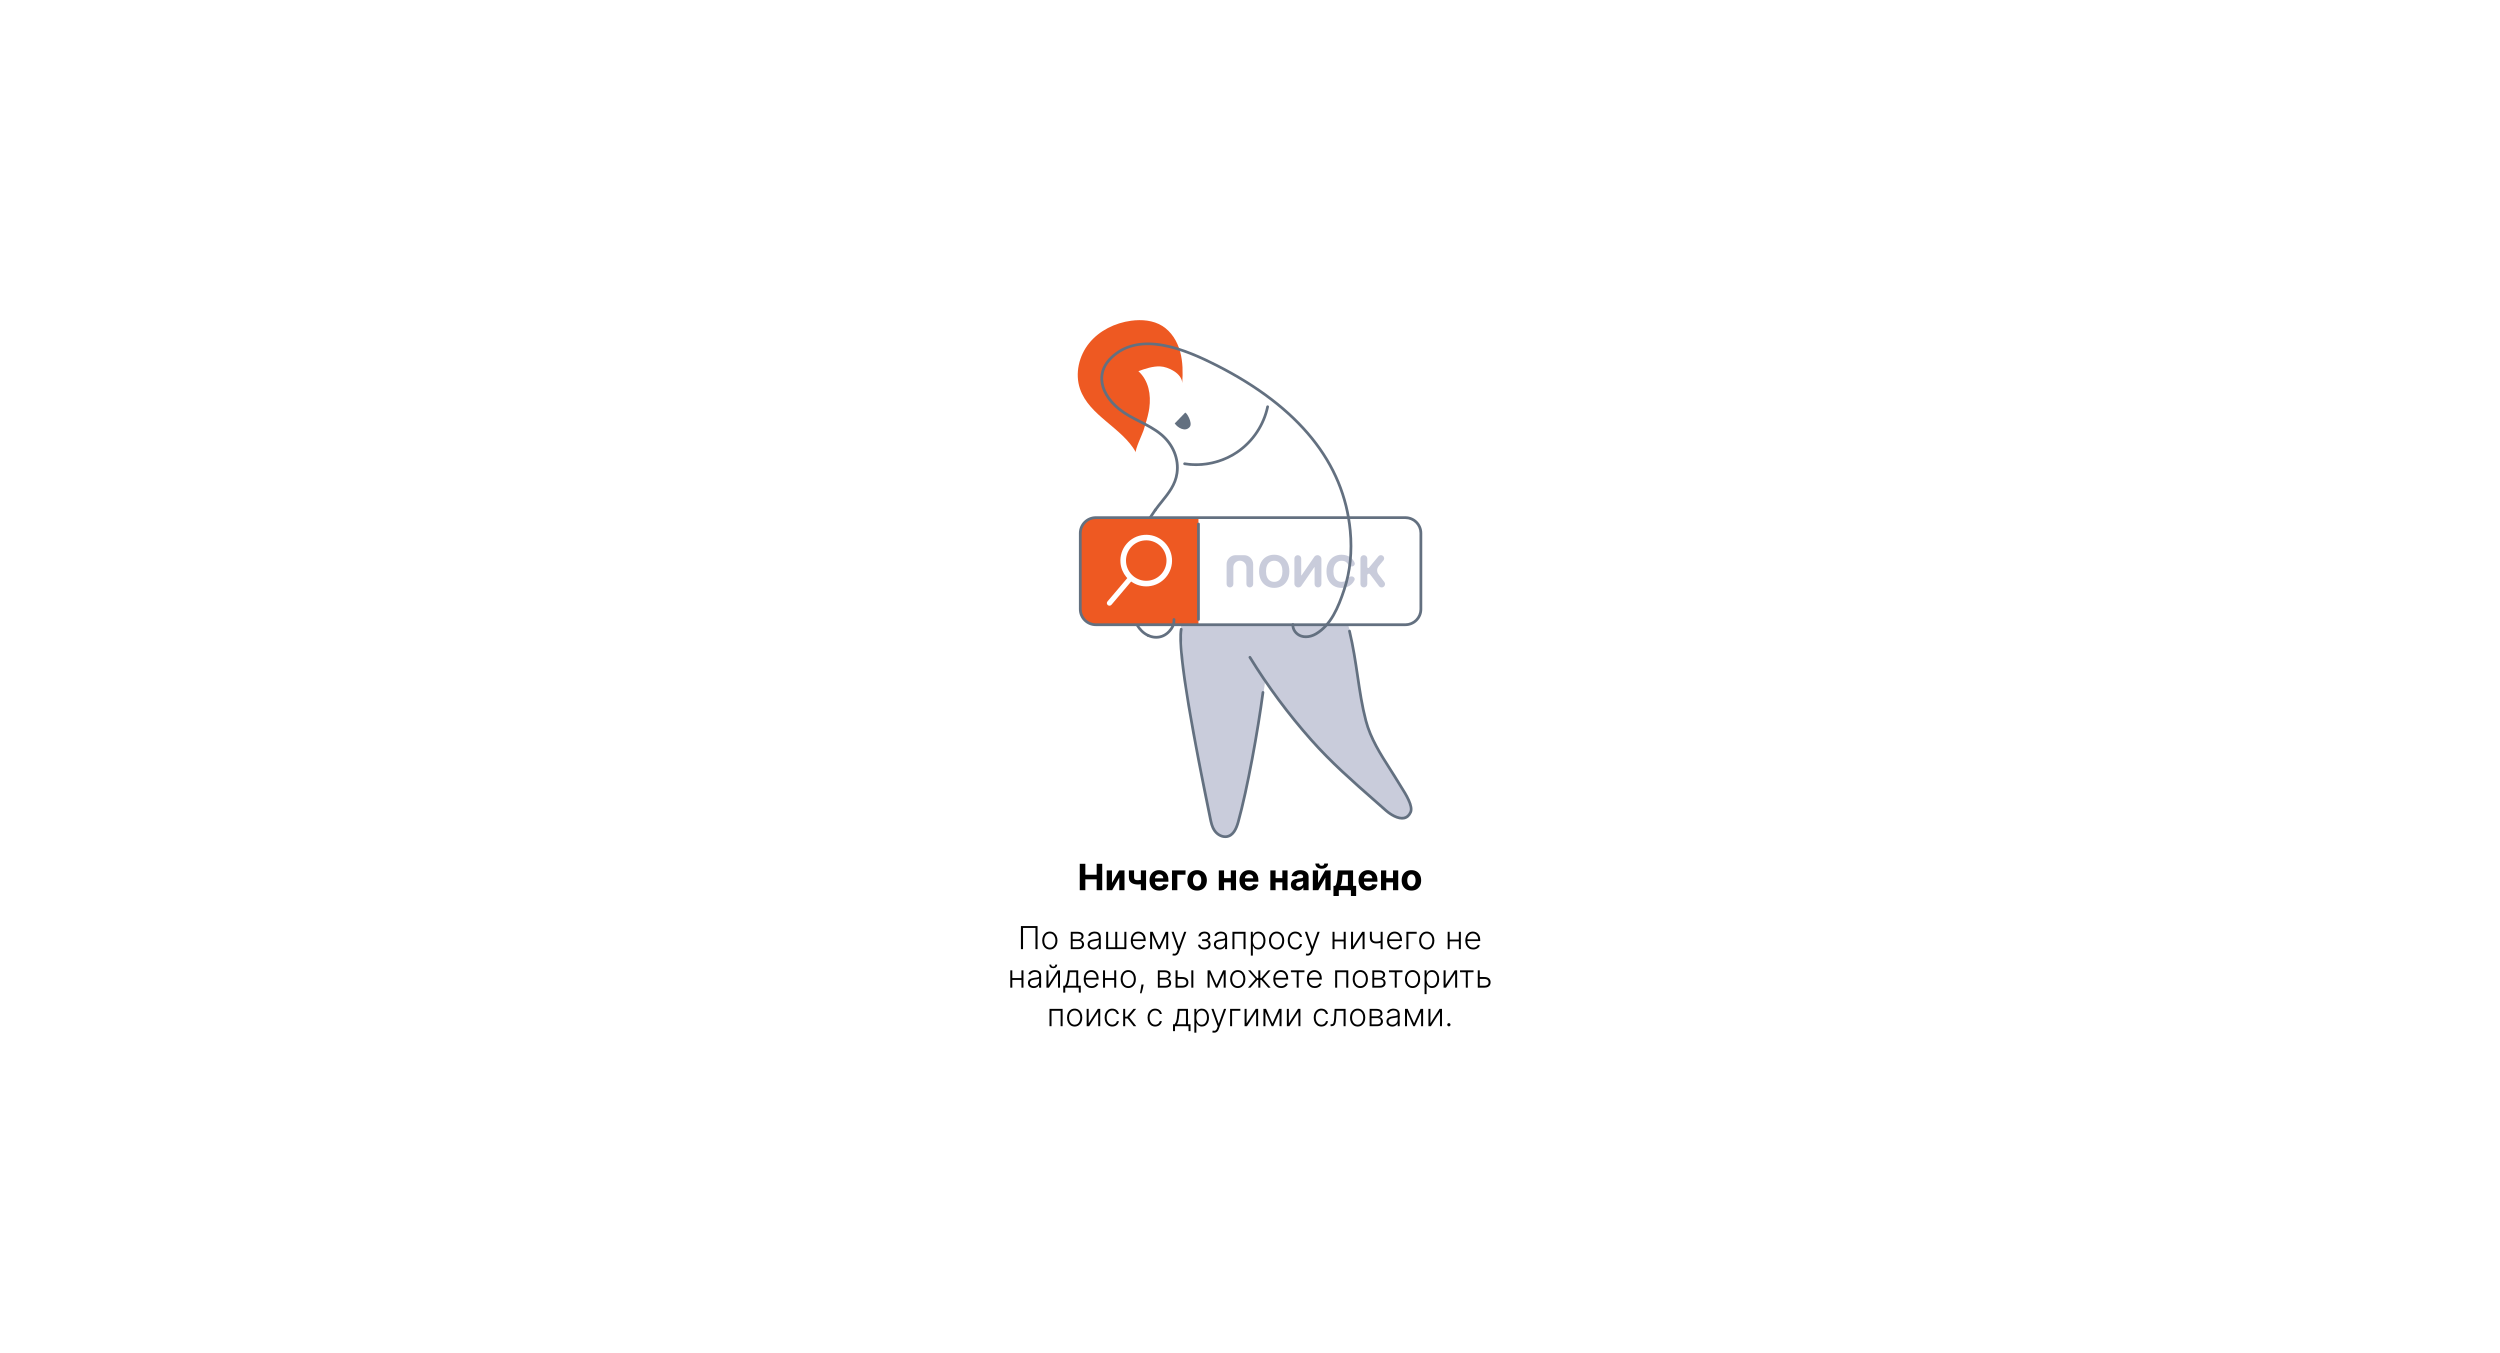 <svg width="1103" height="597" viewBox="0 0 1103 597" fill="none" xmlns="http://www.w3.org/2000/svg">
<rect width="1103" height="597" fill="white"/>
<path d="M521.829 287.454C522.027 295.536 523.092 303.634 524.324 311.641C526.864 328.064 530.53 344.321 533.876 360.623C534.287 362.598 534.637 364.649 535.793 366.366C536.949 368.083 539.048 369.405 541.147 369.101C544.159 368.66 545.513 365.409 546.289 362.644C550.183 348.605 552.753 334.172 555.081 319.799C557.636 304.029 561.56 288.669 556.206 272.792C553.955 266.123 550.137 259.453 543.703 255.898C537.527 252.48 527.123 252.95 523.366 259.347C519.076 266.67 521.632 279.386 521.829 287.454Z" fill="#C9CCDB"/>
<path d="M540.523 369.754C538.318 369.754 536.356 368.296 535.291 366.701C534.15 364.999 533.754 363.039 533.359 361.14L533.283 360.745C526.94 329.827 518.711 287.561 520.551 277.518C520.612 277.184 520.932 276.971 521.266 277.032C521.601 277.093 521.814 277.412 521.753 277.746C519.745 288.715 530.454 340.873 534.485 360.517L534.561 360.912C534.926 362.69 535.291 364.543 536.31 366.047C537.648 368.038 539.672 368.721 541.071 368.524C543.185 368.22 544.661 366.306 545.71 362.507C549.756 347.922 554.426 322.033 556.617 305.427C556.662 305.093 556.966 304.865 557.301 304.896C557.636 304.941 557.864 305.245 557.818 305.579C555.628 322.231 550.943 348.196 546.882 362.826C546.121 365.546 544.722 369.223 541.254 369.724C540.995 369.739 540.752 369.754 540.523 369.754Z" fill="#637080"/>
<path d="M578.566 326.516C588.681 337.926 600.059 347.512 611.452 357.57C614.205 360.001 620.046 363.48 622.343 358.36C623.757 355.215 618.966 348.53 617.08 345.4C611.756 336.528 605.291 328.172 602.614 317.992C599.755 307.114 598.887 295.856 596.758 284.841C595.83 280.01 595.45 275.239 592.438 271.152C589.715 267.445 585.684 264.695 581.228 263.51C573.987 261.566 566.001 263.526 559.871 267.825C556.236 270.378 553.118 273.796 551.475 277.929C547.687 287.53 554.73 295.537 559.932 302.967C565.697 311.14 571.918 319.025 578.566 326.516Z" fill="#C9CCDB"/>
<path d="M618.572 361.611C615.286 361.611 611.773 358.663 611.043 358.025C609.461 356.628 607.848 355.215 606.297 353.847C596.288 345.066 586.842 336.77 578.111 326.91C568.011 315.531 558.869 303.209 550.944 290.326C550.761 290.037 550.853 289.672 551.142 289.49C551.431 289.308 551.796 289.399 551.978 289.687C559.873 302.526 568.969 314.771 579.023 326.105C587.709 335.889 597.125 344.169 607.103 352.936C608.654 354.303 610.267 355.716 611.849 357.114C613.872 358.907 617.051 360.806 619.363 360.32C620.428 360.092 621.234 359.362 621.797 358.117C622.877 355.716 619.546 350.444 617.553 347.299C617.188 346.722 616.853 346.19 616.579 345.719C615.363 343.698 614.07 341.647 612.807 339.687C608.548 333.003 604.137 326.09 602.053 318.159C600.334 311.596 599.376 305.184 598.372 298.378C597.429 292.058 596.47 285.509 594.812 278.581C594.736 278.247 594.934 277.928 595.254 277.852C595.588 277.776 595.908 277.974 595.984 278.308C597.657 285.282 598.63 291.86 599.573 298.211C600.577 304.972 601.52 311.353 603.224 317.855C605.262 325.604 609.613 332.44 613.826 339.034C615.089 341.009 616.397 343.06 617.614 345.096C617.888 345.537 618.222 346.084 618.572 346.646C620.823 350.216 624.246 355.625 622.892 358.618C622.162 360.228 621.067 361.201 619.606 361.52C619.272 361.581 618.922 361.611 618.572 361.611Z" fill="#637080"/>
<path d="M536.858 161.246C538.714 162.188 540.539 163.16 542.364 164.163C558.412 173.021 573.562 184.598 583.723 200.079C588.773 207.782 592.454 216.366 594.386 225.376C595.648 231.255 594.416 233.701 591.42 238.913C588.697 243.622 585.609 248.18 581.639 251.933C575.631 257.6 567.858 261.17 559.811 262.993C551.749 264.817 543.399 264.938 535.169 264.33C529.161 263.89 523.107 263.024 517.555 260.699C512.003 258.375 506.953 254.425 504.276 249.031C499.819 240.052 504.489 232.319 509.706 225.026C513.479 219.769 518.346 215.485 519.304 208.785C520.232 202.191 517.373 195.901 512.322 191.678C506.679 186.968 499.515 185.099 493.765 180.465C486.251 174.403 482.661 165.075 490.464 157.676C503.242 145.552 523.716 154.546 536.858 161.246Z" fill="white"/>
<path d="M527.685 205.625C525.966 205.625 524.262 205.488 522.559 205.214C522.224 205.154 521.996 204.85 522.057 204.516C522.118 204.181 522.422 203.953 522.756 204.014C530.697 205.29 539.047 203.422 545.679 198.864C552.311 194.306 557.042 187.196 558.685 179.326C558.761 178.991 559.08 178.794 559.4 178.855C559.734 178.931 559.947 179.25 559.871 179.569C558.168 187.727 553.239 195.126 546.364 199.851C540.903 203.619 534.302 205.625 527.685 205.625Z" fill="#637080"/>
<path d="M518.285 186.816C519.806 185.251 521.327 183.671 522.848 182.106C523.35 181.59 526.377 186.604 524.917 188.366C522.955 190.751 519.609 188.761 518.285 186.816Z" fill="#637080"/>
<path d="M506.846 181.423C506.314 184.309 505.34 187.181 504.504 189.961C504.078 191.359 500.61 198.575 501.173 199.578C495.043 188.609 480.562 183.474 476.5 171.578C474.188 164.801 476.029 156.962 480.531 151.401C485.034 145.841 491.939 142.468 499.043 141.511C503.743 140.873 508.763 141.298 512.779 143.79C516.794 146.281 519.426 150.596 520.673 155.154C521.905 159.651 521.92 164.406 521.601 169.025C521.525 164.801 515.44 161.778 511.82 161.657C508.535 161.55 505.34 162.659 502.253 163.753C506.831 167.946 507.881 174.16 507.074 180.07C506.998 180.526 506.938 180.982 506.846 181.423Z" fill="#EE5922"/>
<path d="M506.526 280.952C506.435 280.952 506.344 280.937 506.268 280.891C497.536 276.759 497.278 262.28 497.886 254.015C498.616 244.124 502.541 233.96 509.203 224.662C509.401 224.388 509.781 224.328 510.055 224.525C510.329 224.723 510.39 225.102 510.192 225.376C503.651 234.507 499.818 244.443 499.103 254.121C498.51 262.067 498.723 275.984 506.785 279.797C507.089 279.934 507.211 280.298 507.074 280.602C506.967 280.815 506.754 280.952 506.526 280.952Z" fill="#637080"/>
<path d="M483.468 275.649H620.048C623.835 275.649 626.893 272.58 626.893 268.812V235.235C626.893 231.452 623.835 228.398 620.048 228.398H483.468C479.68 228.398 476.623 231.452 476.623 235.235V268.812C476.623 272.595 479.68 275.649 483.468 275.649Z" fill="white"/>
<path d="M548.893 244.94C551.102 244.94 552.893 246.731 552.893 248.94V257.688C552.893 258.51 552.226 259.177 551.404 259.177C550.582 259.177 549.915 258.51 549.915 257.688V250.267C549.915 248.676 548.625 247.387 547.034 247.387C545.443 247.387 544.154 248.676 544.154 250.267V257.688C544.154 258.51 543.487 259.177 542.665 259.177C541.842 259.177 541.176 258.51 541.176 257.688V248.94C541.176 246.731 542.967 244.94 545.176 244.94H548.893Z" fill="#C9CCDB"/>
<path d="M568.856 252.058C568.856 253.611 568.562 254.932 567.973 256.021C567.388 257.11 566.59 257.942 565.579 258.517C564.573 259.087 563.441 259.372 562.184 259.372C560.917 259.372 559.781 259.084 558.774 258.51C557.768 257.935 556.972 257.103 556.388 256.014C555.803 254.925 555.511 253.606 555.511 252.058C555.511 250.506 555.803 249.185 556.388 248.096C556.972 247.007 557.768 246.177 558.774 245.607C559.781 245.032 560.917 244.745 562.184 244.745C563.441 244.745 564.573 245.032 565.579 245.607C566.59 246.177 567.388 247.007 567.973 248.096C568.562 249.185 568.856 250.506 568.856 252.058ZM565.802 252.058C565.802 251.053 565.651 250.205 565.35 249.514C565.053 248.823 564.633 248.3 564.09 247.943C563.547 247.586 562.912 247.408 562.184 247.408C561.455 247.408 560.82 247.586 560.277 247.943C559.734 248.3 559.312 248.823 559.011 249.514C558.714 250.205 558.566 251.053 558.566 252.058C558.566 253.064 558.714 253.912 559.011 254.603C559.312 255.293 559.734 255.817 560.277 256.174C560.82 256.531 561.455 256.709 562.184 256.709C562.912 256.709 563.547 256.531 564.09 256.174C564.633 255.817 565.053 255.293 565.35 254.603C565.651 253.912 565.802 253.064 565.802 252.058Z" fill="#C9CCDB"/>
<path d="M571.088 246.443C571.088 245.613 571.761 244.94 572.591 244.94C573.421 244.94 574.094 245.613 574.094 246.443V253.816C574.094 253.859 574.129 253.894 574.172 253.894C574.197 253.894 574.221 253.881 574.235 253.86L579.855 245.689C580.178 245.22 580.71 244.94 581.279 244.94C582.233 244.94 583.007 245.713 583.007 246.668V257.671C583.007 258.502 582.333 259.177 581.501 259.177C580.669 259.177 579.994 258.502 579.994 257.671V250.285C579.994 250.247 579.964 250.216 579.926 250.216C579.903 250.216 579.882 250.227 579.87 250.246L574.208 258.438C573.888 258.901 573.362 259.177 572.8 259.177C571.854 259.177 571.088 258.411 571.088 257.465V246.443Z" fill="#C9CCDB"/>
<path d="M597.654 248.261C597.999 249.108 597.265 249.924 596.35 249.924H596.132C595.495 249.924 594.993 249.43 594.681 248.874C594.509 248.564 594.289 248.3 594.02 248.082C593.751 247.864 593.44 247.697 593.088 247.581C592.74 247.466 592.362 247.408 591.953 247.408C591.216 247.408 590.573 247.591 590.026 247.957C589.479 248.318 589.054 248.847 588.753 249.542C588.451 250.232 588.3 251.071 588.3 252.058C588.3 253.073 588.451 253.926 588.753 254.617C589.059 255.307 589.486 255.829 590.033 256.181C590.58 256.533 591.214 256.709 591.933 256.709C592.336 256.709 592.71 256.656 593.053 256.549C593.401 256.443 593.709 256.287 593.978 256.083C594.247 255.875 594.47 255.622 594.646 255.326C594.974 254.788 595.481 254.313 596.11 254.316L596.324 254.317C597.254 254.321 597.981 255.153 597.587 255.995C597.553 256.069 597.516 256.142 597.478 256.215C597.167 256.818 596.747 257.358 596.219 257.835C595.695 258.308 595.068 258.683 594.34 258.961C593.616 259.235 592.798 259.372 591.884 259.372C590.613 259.372 589.476 259.084 588.474 258.51C587.477 257.935 586.689 257.103 586.109 256.014C585.534 254.925 585.246 253.606 585.246 252.058C585.246 250.506 585.538 249.185 586.123 248.096C586.707 247.007 587.5 246.177 588.502 245.607C589.504 245.032 590.631 244.745 591.884 244.745C592.71 244.745 593.475 244.861 594.18 245.093C594.89 245.324 595.518 245.663 596.066 246.108C596.613 246.548 597.058 247.088 597.402 247.727C597.495 247.899 597.579 248.076 597.654 248.261Z" fill="#C9CCDB"/>
<path d="M609.59 259.177C609.125 259.177 608.686 258.958 608.406 258.587L604.479 253.381C604.349 253.209 604.146 253.108 603.93 253.108C603.55 253.108 603.243 253.416 603.243 253.795V257.671C603.243 258.502 602.568 259.177 601.736 259.177C600.904 259.177 600.23 258.502 600.23 257.671V246.446C600.23 245.614 600.904 244.94 601.736 244.94C602.568 244.94 603.243 245.614 603.243 246.446V250.214C603.243 250.442 603.427 250.626 603.655 250.626C603.777 250.626 603.893 250.572 603.972 250.478L608.15 245.456C608.422 245.129 608.826 244.94 609.251 244.94C610.469 244.94 611.132 246.363 610.347 247.295L608.28 249.75C607.398 250.799 607.361 252.319 608.191 253.409L610.771 256.793C611.515 257.77 610.819 259.177 609.59 259.177Z" fill="#C9CCDB"/>
<path d="M483.558 275.634H528.75V228.384H483.558C479.77 228.384 476.713 231.438 476.713 235.221V268.797C476.713 272.58 479.786 275.634 483.558 275.634Z" fill="#EE5922"/>
<path d="M528.765 273.917C528.43 273.917 528.156 273.644 528.156 273.31V231.195C528.156 230.86 528.43 230.587 528.765 230.587C529.099 230.587 529.373 230.86 529.373 231.195V273.31C529.373 273.644 529.099 273.917 528.765 273.917Z" fill="#637080"/>
<path d="M506.465 256.217C501.552 256.627 497.232 252.966 496.821 248.059C496.41 243.151 500.076 238.836 504.99 238.426C509.903 238.016 514.223 241.678 514.633 246.585C515.029 251.492 511.378 255.807 506.465 256.217ZM488.759 266.974C489.003 267.171 489.307 267.263 489.596 267.232C489.885 267.202 490.174 267.08 490.372 266.837L499.072 256.567C501.202 258.101 503.864 258.906 506.663 258.679C512.93 258.162 517.599 252.647 517.067 246.387C516.55 240.128 511.028 235.464 504.761 235.995C498.494 236.512 493.825 242.027 494.357 248.287C494.555 250.687 495.498 252.844 496.928 254.576L497.369 255.047L488.607 265.379C488.212 265.85 488.273 266.564 488.759 266.974Z" fill="white"/>
<path d="M483.467 228.992C480.029 228.992 477.231 231.787 477.231 235.221V268.797C477.231 272.231 480.029 275.026 483.467 275.026H620.047C623.484 275.026 626.283 272.231 626.283 268.797V235.221C626.283 231.787 623.484 228.992 620.047 228.992H483.467ZM620.047 276.242H483.467C479.36 276.242 476.014 272.899 476.014 268.797V235.221C476.014 231.119 479.36 227.776 483.467 227.776H620.047C624.154 227.776 627.5 231.119 627.5 235.221V268.797C627.5 272.915 624.154 276.242 620.047 276.242Z" fill="#637080"/>
<path d="M576.148 281.56C575.387 281.56 574.642 281.453 573.942 281.225C571.371 280.39 569.607 277.944 569.835 275.498C569.866 275.163 570.155 274.92 570.489 274.951C570.824 274.981 571.067 275.27 571.037 275.604C570.869 277.457 572.299 279.417 574.307 280.055C576.117 280.633 578.308 280.298 580.331 279.113C586.689 275.361 589.914 267.704 592.469 259.97C595.101 251.994 595.998 243.319 595.116 234.188C592.287 204.455 572.588 180.101 536.584 161.778C521.555 154.136 502.785 146.813 490.875 158.117C487.969 160.882 486.57 164.012 486.707 167.43C486.874 171.745 489.597 176.318 494.145 179.995C496.914 182.228 500.093 183.854 503.18 185.418C506.42 187.075 509.782 188.776 512.703 191.222C518.133 195.75 520.825 202.359 519.897 208.876C519.152 214.103 516.064 217.947 513.068 221.684C512.109 222.884 511.105 224.115 510.193 225.391C509.995 225.665 509.615 225.725 509.341 225.528C509.067 225.33 509.006 224.951 509.204 224.677C510.132 223.37 511.136 222.125 512.109 220.924C515.136 217.157 517.996 213.601 518.68 208.709C519.548 202.602 517.007 196.418 511.912 192.164C509.082 189.809 505.797 188.138 502.618 186.512C499.484 184.917 496.244 183.276 493.369 180.952C488.547 177.062 485.657 172.155 485.475 167.491C485.323 163.753 486.905 160.213 490.023 157.251C495.788 151.781 503.728 149.958 513.63 151.812C522.088 153.407 530.636 157.403 537.131 160.7C573.531 179.22 593.443 203.893 596.333 234.082C597.215 243.395 596.317 252.237 593.625 260.365C591.009 268.311 587.647 276.212 580.954 280.177C579.403 281.089 577.73 281.56 576.148 281.56Z" fill="#637080"/>
<path d="M510.117 281.787C508.839 281.787 507.531 281.498 506.269 280.891C505.964 280.754 505.843 280.389 505.98 280.085C506.117 279.782 506.482 279.66 506.786 279.797C509.828 281.24 513.129 280.632 515.365 278.202C516.84 276.606 517.464 275.072 517.342 273.355C517.312 273.021 517.57 272.732 517.905 272.702C518.24 272.671 518.529 272.93 518.559 273.264C518.711 275.345 517.981 277.168 516.262 279.022C514.574 280.845 512.399 281.787 510.117 281.787Z" fill="#637080"/>
<path d="M476.394 392.754V381.118H478.854V385.919H483.849V381.118H486.303V392.754H483.849V387.947H478.854V392.754H476.394ZM490.599 389.561L493.741 384.027H496.127V392.754H493.82V387.203L490.69 392.754H488.286V384.027H490.599V389.561ZM505.641 384.027V392.754H503.346V384.027H505.641ZM504.522 387.856V389.765C504.336 389.849 504.105 389.928 503.829 390.004C503.552 390.076 503.263 390.135 502.96 390.18C502.656 390.225 502.372 390.248 502.107 390.248C500.853 390.248 499.867 389.991 499.147 389.475C498.427 388.957 498.067 388.129 498.067 386.993V384.015H500.352V386.993C500.352 387.33 500.408 387.597 500.522 387.794C500.639 387.991 500.825 388.133 501.079 388.22C501.336 388.303 501.679 388.345 502.107 388.345C502.505 388.345 502.895 388.303 503.278 388.22C503.66 388.136 504.075 388.015 504.522 387.856ZM511.498 392.924C510.6 392.924 509.827 392.743 509.18 392.379C508.536 392.011 508.04 391.493 507.691 390.822C507.343 390.148 507.168 389.35 507.168 388.43C507.168 387.532 507.343 386.744 507.691 386.066C508.04 385.388 508.53 384.86 509.163 384.481C509.799 384.102 510.545 383.913 511.401 383.913C511.977 383.913 512.513 384.006 513.009 384.191C513.509 384.373 513.945 384.648 514.316 385.015C514.691 385.383 514.983 385.845 515.191 386.402C515.399 386.955 515.504 387.602 515.504 388.345V389.01H508.134V387.51H513.225C513.225 387.161 513.149 386.852 512.998 386.583C512.846 386.315 512.636 386.104 512.367 385.953C512.102 385.797 511.793 385.72 511.441 385.72C511.074 385.72 510.748 385.805 510.464 385.975C510.183 386.142 509.964 386.368 509.805 386.652C509.646 386.932 509.564 387.244 509.56 387.589V389.015C509.56 389.447 509.64 389.82 509.799 390.135C509.962 390.449 510.191 390.691 510.487 390.862C510.782 391.032 511.132 391.118 511.538 391.118C511.807 391.118 512.053 391.08 512.276 391.004C512.5 390.928 512.691 390.815 512.85 390.663C513.009 390.511 513.13 390.326 513.214 390.106L515.452 390.254C515.339 390.792 515.106 391.261 514.754 391.663C514.405 392.061 513.954 392.371 513.401 392.595C512.852 392.815 512.218 392.924 511.498 392.924ZM523.06 384.027V385.93H519.435V392.754H517.083V384.027H523.06ZM528.167 392.924C527.284 392.924 526.521 392.737 525.877 392.362C525.237 391.983 524.743 391.457 524.394 390.782C524.046 390.104 523.871 389.318 523.871 388.424C523.871 387.523 524.046 386.735 524.394 386.061C524.743 385.383 525.237 384.856 525.877 384.481C526.521 384.102 527.284 383.913 528.167 383.913C529.049 383.913 529.811 384.102 530.451 384.481C531.095 384.856 531.591 385.383 531.94 386.061C532.288 386.735 532.462 387.523 532.462 388.424C532.462 389.318 532.288 390.104 531.94 390.782C531.591 391.457 531.095 391.983 530.451 392.362C529.811 392.737 529.049 392.924 528.167 392.924ZM528.178 391.049C528.58 391.049 528.915 390.936 529.184 390.708C529.453 390.477 529.656 390.163 529.792 389.765C529.932 389.368 530.002 388.915 530.002 388.407C530.002 387.9 529.932 387.447 529.792 387.049C529.656 386.652 529.453 386.337 529.184 386.106C528.915 385.875 528.58 385.76 528.178 385.76C527.773 385.76 527.432 385.875 527.156 386.106C526.883 386.337 526.676 386.652 526.536 387.049C526.4 387.447 526.332 387.9 526.332 388.407C526.332 388.915 526.4 389.368 526.536 389.765C526.676 390.163 526.883 390.477 527.156 390.708C527.432 390.936 527.773 391.049 528.178 391.049ZM543.813 387.424V389.328H539.256V387.424H543.813ZM540.052 384.027V392.754H537.739V384.027H540.052ZM545.33 384.027V392.754H543.035V384.027H545.33ZM551.185 392.924C550.288 392.924 549.515 392.743 548.867 392.379C548.223 392.011 547.727 391.493 547.379 390.822C547.03 390.148 546.856 389.35 546.856 388.43C546.856 387.532 547.03 386.744 547.379 386.066C547.727 385.388 548.218 384.86 548.85 384.481C549.487 384.102 550.233 383.913 551.089 383.913C551.665 383.913 552.201 384.006 552.697 384.191C553.197 384.373 553.632 384.648 554.004 385.015C554.379 385.383 554.67 385.845 554.879 386.402C555.087 386.955 555.191 387.602 555.191 388.345V389.01H547.822V387.51H552.913C552.913 387.161 552.837 386.852 552.685 386.583C552.534 386.315 552.324 386.104 552.055 385.953C551.79 385.797 551.481 385.72 551.129 385.72C550.761 385.72 550.435 385.805 550.151 385.975C549.871 386.142 549.651 386.368 549.492 386.652C549.333 386.932 549.252 387.244 549.248 387.589V389.015C549.248 389.447 549.327 389.82 549.487 390.135C549.649 390.449 549.879 390.691 550.174 390.862C550.469 391.032 550.82 391.118 551.225 391.118C551.494 391.118 551.74 391.08 551.964 391.004C552.187 390.928 552.379 390.815 552.538 390.663C552.697 390.511 552.818 390.326 552.901 390.106L555.14 390.254C555.026 390.792 554.793 391.261 554.441 391.663C554.093 392.061 553.642 392.371 553.089 392.595C552.54 392.815 551.905 392.924 551.185 392.924ZM566.548 387.424V389.328H561.991V387.424H566.548ZM562.786 384.027V392.754H560.474V384.027H562.786ZM568.065 384.027V392.754H565.769V384.027H568.065ZM572.431 392.919C571.874 392.919 571.378 392.822 570.942 392.629C570.507 392.432 570.162 392.142 569.908 391.76C569.658 391.373 569.533 390.892 569.533 390.316C569.533 389.832 569.622 389.424 569.8 389.095C569.978 388.765 570.221 388.5 570.528 388.299C570.835 388.099 571.183 387.947 571.573 387.845C571.967 387.743 572.38 387.671 572.812 387.629C573.319 387.576 573.728 387.527 574.039 387.481C574.35 387.432 574.575 387.36 574.715 387.265C574.855 387.171 574.925 387.03 574.925 386.845V386.811C574.925 386.451 574.812 386.172 574.585 385.975C574.361 385.779 574.043 385.68 573.63 385.68C573.194 385.68 572.848 385.777 572.59 385.97C572.333 386.159 572.162 386.398 572.079 386.686L569.84 386.504C569.954 385.974 570.177 385.515 570.511 385.129C570.844 384.739 571.274 384.44 571.8 384.231C572.331 384.019 572.944 383.913 573.641 383.913C574.126 383.913 574.59 383.97 575.033 384.083C575.48 384.197 575.876 384.373 576.221 384.612C576.569 384.85 576.844 385.157 577.045 385.532C577.246 385.904 577.346 386.349 577.346 386.868V392.754H575.05V391.544H574.982C574.842 391.816 574.655 392.057 574.42 392.265C574.185 392.47 573.903 392.631 573.573 392.748C573.244 392.862 572.863 392.919 572.431 392.919ZM573.124 391.248C573.48 391.248 573.795 391.178 574.067 391.038C574.34 390.894 574.554 390.701 574.71 390.458C574.865 390.216 574.942 389.941 574.942 389.635V388.708C574.867 388.758 574.763 388.803 574.63 388.845C574.501 388.883 574.355 388.919 574.192 388.953C574.03 388.983 573.867 389.011 573.704 389.038C573.541 389.061 573.393 389.082 573.261 389.1C572.977 389.142 572.728 389.208 572.516 389.299C572.304 389.39 572.139 389.513 572.022 389.669C571.905 389.82 571.846 390.01 571.846 390.237C571.846 390.566 571.965 390.818 572.204 390.993C572.446 391.163 572.753 391.248 573.124 391.248ZM581.536 389.561L584.678 384.027H587.065V392.754H584.758V387.203L581.627 392.754H579.224V384.027H581.536V389.561ZM584.263 380.981H585.951C585.947 381.671 585.692 382.225 585.184 382.646C584.68 383.066 583.998 383.277 583.138 383.277C582.275 383.277 581.591 383.066 581.087 382.646C580.584 382.225 580.332 381.671 580.332 380.981H582.008C582.004 381.243 582.087 381.477 582.258 381.686C582.432 381.894 582.726 381.998 583.138 381.998C583.54 381.998 583.828 381.896 584.002 381.691C584.176 381.487 584.263 381.25 584.263 380.981ZM588.323 395.311V390.833H588.994C589.187 390.712 589.342 390.519 589.46 390.254C589.581 389.989 589.679 389.676 589.755 389.316C589.835 388.957 589.895 388.568 589.937 388.152C589.982 387.731 590.022 387.307 590.056 386.879L590.283 384.027H596.977V390.833H598.329V395.311H596.022V392.754H590.687V395.311H588.323ZM591.403 390.833H594.692V385.89H592.34L592.249 386.879C592.185 387.811 592.092 388.602 591.971 389.254C591.85 389.902 591.66 390.428 591.403 390.833ZM603.717 392.924C602.819 392.924 602.046 392.743 601.398 392.379C600.754 392.011 600.258 391.493 599.91 390.822C599.561 390.148 599.387 389.35 599.387 388.43C599.387 387.532 599.561 386.744 599.91 386.066C600.258 385.388 600.749 384.86 601.381 384.481C602.018 384.102 602.764 383.913 603.62 383.913C604.196 383.913 604.732 384.006 605.228 384.191C605.728 384.373 606.164 384.648 606.535 385.015C606.91 385.383 607.201 385.845 607.41 386.402C607.618 386.955 607.722 387.602 607.722 388.345V389.01H600.353V387.51H605.444C605.444 387.161 605.368 386.852 605.217 386.583C605.065 386.315 604.855 386.104 604.586 385.953C604.321 385.797 604.012 385.72 603.66 385.72C603.292 385.72 602.967 385.805 602.683 385.975C602.402 386.142 602.183 386.368 602.023 386.652C601.864 386.932 601.783 387.244 601.779 387.589V389.015C601.779 389.447 601.859 389.82 602.018 390.135C602.181 390.449 602.41 390.691 602.705 390.862C603.001 391.032 603.351 391.118 603.756 391.118C604.025 391.118 604.272 391.08 604.495 391.004C604.719 390.928 604.91 390.815 605.069 390.663C605.228 390.511 605.349 390.326 605.433 390.106L607.671 390.254C607.558 390.792 607.325 391.261 606.972 391.663C606.624 392.061 606.173 392.371 605.62 392.595C605.071 392.815 604.436 392.924 603.717 392.924ZM615.376 387.424V389.328H610.819V387.424H615.376ZM611.614 384.027V392.754H609.302V384.027H611.614ZM616.893 384.027V392.754H614.597V384.027H616.893ZM622.714 392.924C621.831 392.924 621.068 392.737 620.424 392.362C619.784 391.983 619.29 391.457 618.941 390.782C618.593 390.104 618.418 389.318 618.418 388.424C618.418 387.523 618.593 386.735 618.941 386.061C619.29 385.383 619.784 384.856 620.424 384.481C621.068 384.102 621.831 383.913 622.714 383.913C623.596 383.913 624.358 384.102 624.998 384.481C625.642 384.856 626.138 385.383 626.487 386.061C626.835 386.735 627.009 387.523 627.009 388.424C627.009 389.318 626.835 390.104 626.487 390.782C626.138 391.457 625.642 391.983 624.998 392.362C624.358 392.737 623.596 392.924 622.714 392.924ZM622.725 391.049C623.127 391.049 623.462 390.936 623.731 390.708C624 390.477 624.202 390.163 624.339 389.765C624.479 389.368 624.549 388.915 624.549 388.407C624.549 387.9 624.479 387.447 624.339 387.049C624.202 386.652 624 386.337 623.731 386.106C623.462 385.875 623.127 385.76 622.725 385.76C622.32 385.76 621.979 385.875 621.702 386.106C621.43 386.337 621.223 386.652 621.083 387.049C620.947 387.447 620.879 387.9 620.879 388.407C620.879 388.915 620.947 389.368 621.083 389.765C621.223 390.163 621.43 390.477 621.702 390.708C621.979 390.936 622.32 391.049 622.725 391.049Z" fill="black"/>
<path d="M457.768 408.572V418.754H456.843V409.407H451.36V418.754H450.43V408.572H457.768ZM463.187 418.913C462.528 418.913 461.944 418.746 461.437 418.411C460.933 418.076 460.539 417.614 460.254 417.024C459.969 416.431 459.826 415.746 459.826 414.971C459.826 414.188 459.969 413.501 460.254 412.907C460.539 412.311 460.933 411.847 461.437 411.515C461.944 411.181 462.528 411.013 463.187 411.013C463.847 411.013 464.428 411.181 464.932 411.515C465.436 411.85 465.83 412.314 466.115 412.907C466.404 413.501 466.548 414.188 466.548 414.971C466.548 415.746 466.405 416.431 466.12 417.024C465.835 417.614 465.439 418.076 464.932 418.411C464.428 418.746 463.847 418.913 463.187 418.913ZM463.187 418.103C463.717 418.103 464.167 417.96 464.534 417.675C464.902 417.39 465.181 417.011 465.37 416.537C465.562 416.063 465.658 415.541 465.658 414.971C465.658 414.4 465.562 413.877 465.37 413.4C465.181 412.922 464.902 412.539 464.534 412.251C464.167 411.963 463.717 411.819 463.187 411.819C462.66 411.819 462.211 411.963 461.84 412.251C461.472 412.539 461.192 412.922 461 413.4C460.811 413.877 460.716 414.4 460.716 414.971C460.716 415.541 460.811 416.063 461 416.537C461.192 417.011 461.472 417.39 461.84 417.675C462.208 417.96 462.657 418.103 463.187 418.103ZM472.428 418.754V411.118H475.436C476.248 411.118 476.888 411.293 477.355 411.645C477.826 411.996 478.061 412.47 478.061 413.066C478.061 413.52 477.93 413.883 477.668 414.155C477.406 414.427 477.055 414.619 476.614 414.732C476.909 414.782 477.183 414.889 477.434 415.055C477.69 415.221 477.897 415.44 478.056 415.711C478.215 415.983 478.295 416.308 478.295 416.686C478.295 417.083 478.195 417.438 477.996 417.75C477.797 418.061 477.517 418.306 477.156 418.485C476.795 418.664 476.367 418.754 475.873 418.754H472.428ZM473.273 417.934H475.873C476.341 417.934 476.71 417.814 476.982 417.576C477.254 417.334 477.39 417.012 477.39 416.611C477.39 416.184 477.26 415.842 477.002 415.587C476.747 415.328 476.404 415.199 475.973 415.199H473.273V417.934ZM473.273 414.414H475.491C475.835 414.414 476.134 414.361 476.385 414.255C476.637 414.149 476.831 413.999 476.967 413.807C477.106 413.612 477.174 413.383 477.171 413.121C477.171 412.747 477.019 412.457 476.714 412.251C476.409 412.042 475.983 411.938 475.436 411.938H473.273V414.414ZM482.368 418.928C481.907 418.928 481.486 418.838 481.105 418.659C480.724 418.477 480.42 418.215 480.195 417.874C479.97 417.529 479.857 417.112 479.857 416.621C479.857 416.243 479.928 415.925 480.071 415.667C480.213 415.408 480.415 415.196 480.677 415.03C480.939 414.864 481.249 414.734 481.607 414.637C481.965 414.541 482.359 414.467 482.79 414.414C483.218 414.361 483.579 414.314 483.874 414.275C484.172 414.235 484.399 414.172 484.555 414.086C484.711 413.999 484.789 413.86 484.789 413.668V413.489C484.789 412.969 484.633 412.559 484.321 412.261C484.013 411.959 483.569 411.809 482.989 411.809C482.439 411.809 481.99 411.93 481.642 412.172C481.297 412.413 481.055 412.699 480.916 413.027L480.076 412.723C480.248 412.306 480.487 411.973 480.792 411.724C481.096 411.472 481.438 411.292 481.816 411.182C482.194 411.069 482.576 411.013 482.964 411.013C483.256 411.013 483.559 411.051 483.874 411.127C484.192 411.204 484.487 411.336 484.759 411.525C485.031 411.711 485.251 411.971 485.42 412.306C485.589 412.637 485.674 413.058 485.674 413.569V418.754H484.789V417.546H484.734C484.628 417.771 484.471 417.99 484.262 418.202C484.053 418.414 483.791 418.588 483.476 418.724C483.161 418.86 482.792 418.928 482.368 418.928ZM482.487 418.118C482.958 418.118 483.365 418.013 483.71 417.804C484.055 417.596 484.32 417.319 484.505 416.974C484.694 416.626 484.789 416.243 484.789 415.826V414.722C484.722 414.785 484.611 414.841 484.456 414.891C484.303 414.941 484.126 414.985 483.924 415.025C483.725 415.062 483.526 415.093 483.327 415.12C483.128 415.146 482.949 415.169 482.79 415.189C482.359 415.242 481.991 415.325 481.686 415.438C481.382 415.551 481.148 415.706 480.985 415.905C480.823 416.101 480.742 416.353 480.742 416.661C480.742 417.125 480.908 417.484 481.239 417.74C481.57 417.992 481.986 418.118 482.487 418.118ZM488.028 411.118H488.913V417.919H492.045V411.118H492.93V417.919H496.062V411.118H496.947V418.754H488.028V411.118ZM502.381 418.913C501.668 418.913 501.052 418.747 500.531 418.416C500.011 418.081 499.608 417.619 499.323 417.029C499.041 416.435 498.901 415.753 498.901 414.98C498.901 414.212 499.041 413.529 499.323 412.932C499.608 412.332 500.001 411.863 500.501 411.525C501.005 411.184 501.587 411.013 502.246 411.013C502.661 411.013 503.06 411.089 503.445 411.242C503.829 411.391 504.174 411.621 504.479 411.933C504.787 412.241 505.031 412.631 505.21 413.101C505.388 413.569 505.478 414.122 505.478 414.762V415.199H499.512V414.419H504.573C504.573 413.928 504.474 413.487 504.275 413.096C504.079 412.702 503.806 412.39 503.455 412.162C503.107 411.933 502.704 411.819 502.246 411.819C501.763 411.819 501.337 411.948 500.969 412.206C500.601 412.465 500.313 412.806 500.104 413.23C499.898 413.655 499.794 414.119 499.79 414.623V415.09C499.79 415.696 499.895 416.227 500.104 416.681C500.316 417.132 500.616 417.481 501.004 417.73C501.391 417.978 501.85 418.103 502.381 418.103C502.742 418.103 503.058 418.046 503.33 417.934C503.605 417.821 503.836 417.67 504.021 417.481C504.21 417.289 504.353 417.078 504.449 416.85L505.289 417.123C505.173 417.445 504.982 417.741 504.717 418.013C504.455 418.285 504.127 418.504 503.733 418.669C503.342 418.832 502.891 418.913 502.381 418.913ZM511.42 417.516L514.289 411.118H515.149L511.773 418.754H511.067L507.731 411.118H508.577L511.42 417.516ZM508.313 411.118V418.754H507.428V411.118H508.313ZM514.528 418.754V411.118H515.412V418.754H514.528ZM518.107 421.618C517.931 421.618 517.767 421.601 517.615 421.568C517.462 421.535 517.341 421.498 517.252 421.458L517.491 420.678C517.792 420.771 518.061 420.804 518.296 420.777C518.531 420.754 518.74 420.648 518.922 420.459C519.105 420.274 519.267 419.989 519.41 419.604L519.688 418.828L516.879 411.118H517.839L520.106 417.586H520.175L522.442 411.118H523.402L520.17 419.962C520.034 420.33 519.867 420.636 519.668 420.882C519.469 421.13 519.239 421.314 518.977 421.434C518.719 421.556 518.429 421.618 518.107 421.618ZM528.578 416.805H529.518C529.545 417.213 529.72 417.531 530.045 417.76C530.37 417.988 530.797 418.103 531.328 418.103C531.878 418.103 532.332 417.98 532.69 417.735C533.048 417.486 533.227 417.125 533.227 416.651C533.227 416.363 533.159 416.112 533.023 415.9C532.891 415.688 532.708 415.522 532.476 415.403C532.248 415.28 531.987 415.217 531.696 415.214H530.363V414.404H531.681C532.135 414.377 532.48 414.255 532.715 414.036C532.95 413.814 533.068 413.524 533.068 413.166C533.068 412.758 532.924 412.432 532.635 412.186C532.347 411.938 531.956 411.814 531.462 411.814C530.962 411.814 530.546 411.936 530.214 412.181C529.883 412.427 529.707 412.742 529.687 413.126H528.757C528.774 412.712 528.898 412.347 529.13 412.032C529.362 411.714 529.676 411.466 530.07 411.287C530.468 411.108 530.918 411.018 531.422 411.018C531.939 411.018 532.388 411.111 532.77 411.297C533.151 411.482 533.446 411.736 533.654 412.057C533.863 412.375 533.968 412.737 533.968 413.141C533.968 413.562 533.852 413.908 533.62 414.18C533.391 414.449 533.098 414.637 532.74 414.747V414.821C533.011 414.851 533.25 414.951 533.456 415.12C533.664 415.289 533.828 415.506 533.948 415.771C534.067 416.036 534.127 416.329 534.127 416.651C534.127 417.102 534.009 417.498 533.774 417.839C533.538 418.177 533.21 418.441 532.789 418.63C532.372 418.819 531.89 418.913 531.343 418.913C530.816 418.913 530.347 418.825 529.936 418.65C529.525 418.471 529.198 418.224 528.956 417.909C528.718 417.591 528.592 417.223 528.578 416.805ZM538.08 418.928C537.62 418.928 537.199 418.838 536.818 418.659C536.436 418.477 536.133 418.215 535.908 417.874C535.682 417.529 535.57 417.112 535.57 416.621C535.57 416.243 535.641 415.925 535.784 415.667C535.926 415.408 536.128 415.196 536.39 415.03C536.652 414.864 536.962 414.734 537.32 414.637C537.678 414.541 538.072 414.467 538.503 414.414C538.931 414.361 539.292 414.314 539.587 414.275C539.885 414.235 540.112 414.172 540.268 414.086C540.424 413.999 540.502 413.86 540.502 413.668V413.489C540.502 412.969 540.346 412.559 540.034 412.261C539.726 411.959 539.282 411.809 538.702 411.809C538.152 411.809 537.703 411.93 537.355 412.172C537.01 412.413 536.768 412.699 536.629 413.027L535.789 412.723C535.961 412.306 536.2 411.973 536.504 411.724C536.809 411.472 537.151 411.292 537.529 411.182C537.906 411.069 538.289 411.013 538.677 411.013C538.969 411.013 539.272 411.051 539.587 411.127C539.905 411.204 540.2 411.336 540.472 411.525C540.744 411.711 540.964 411.971 541.133 412.306C541.302 412.637 541.387 413.058 541.387 413.569V418.754H540.502V417.546H540.447C540.341 417.771 540.183 417.99 539.975 418.202C539.766 418.414 539.504 418.588 539.189 418.724C538.874 418.86 538.505 418.928 538.08 418.928ZM538.2 418.118C538.67 418.118 539.078 418.013 539.423 417.804C539.767 417.596 540.033 417.319 540.218 416.974C540.407 416.626 540.502 416.243 540.502 415.826V414.722C540.435 414.785 540.324 414.841 540.169 414.891C540.016 414.941 539.839 414.985 539.637 415.025C539.438 415.062 539.239 415.093 539.04 415.12C538.841 415.146 538.662 415.169 538.503 415.189C538.072 415.242 537.704 415.325 537.399 415.438C537.094 415.551 536.861 415.706 536.698 415.905C536.536 416.101 536.455 416.353 536.455 416.661C536.455 417.125 536.62 417.484 536.952 417.74C537.283 417.992 537.699 418.118 538.2 418.118ZM543.751 418.754V411.118H549.532V418.754H548.643V411.953H544.64V418.754H543.751ZM551.875 421.618V411.118H552.735V412.574H552.84C552.946 412.346 553.092 412.112 553.277 411.873C553.463 411.631 553.708 411.427 554.013 411.262C554.321 411.096 554.709 411.013 555.176 411.013C555.806 411.013 556.356 411.179 556.827 411.51C557.301 411.838 557.669 412.299 557.931 412.892C558.196 413.482 558.328 414.17 558.328 414.956C558.328 415.744 558.196 416.435 557.931 417.029C557.669 417.622 557.301 418.084 556.827 418.416C556.356 418.747 555.81 418.913 555.186 418.913C554.726 418.913 554.34 418.83 554.028 418.664C553.72 418.499 553.47 418.295 553.277 418.053C553.088 417.808 552.943 417.569 552.84 417.337H552.76V421.618H551.875ZM552.75 414.941C552.75 415.557 552.842 416.104 553.024 416.581C553.209 417.055 553.475 417.428 553.819 417.7C554.167 417.968 554.588 418.103 555.082 418.103C555.589 418.103 556.017 417.963 556.365 417.685C556.716 417.403 556.983 417.024 557.165 416.547C557.351 416.069 557.444 415.534 557.444 414.941C557.444 414.354 557.352 413.825 557.17 413.355C556.991 412.884 556.726 412.511 556.375 412.236C556.023 411.958 555.592 411.819 555.082 411.819C554.585 411.819 554.162 411.953 553.814 412.221C553.466 412.486 553.201 412.854 553.019 413.325C552.84 413.792 552.75 414.331 552.75 414.941ZM563.238 418.913C562.578 418.913 561.995 418.746 561.488 418.411C560.984 418.076 560.59 417.614 560.305 417.024C560.02 416.431 559.877 415.746 559.877 414.971C559.877 414.188 560.02 413.501 560.305 412.907C560.59 412.311 560.984 411.847 561.488 411.515C561.995 411.181 562.578 411.013 563.238 411.013C563.897 411.013 564.479 411.181 564.983 411.515C565.487 411.85 565.881 412.314 566.166 412.907C566.455 413.501 566.599 414.188 566.599 414.971C566.599 415.746 566.456 416.431 566.171 417.024C565.886 417.614 565.49 418.076 564.983 418.411C564.479 418.746 563.897 418.913 563.238 418.913ZM563.238 418.103C563.768 418.103 564.217 417.96 564.585 417.675C564.953 417.39 565.232 417.011 565.42 416.537C565.613 416.063 565.709 415.541 565.709 414.971C565.709 414.4 565.613 413.877 565.42 413.4C565.232 412.922 564.953 412.539 564.585 412.251C564.217 411.963 563.768 411.819 563.238 411.819C562.711 411.819 562.262 411.963 561.891 412.251C561.523 412.539 561.243 412.922 561.05 413.4C560.862 413.877 560.767 414.4 560.767 414.971C560.767 415.541 560.862 416.063 561.05 416.537C561.243 417.011 561.523 417.39 561.891 417.675C562.259 417.96 562.708 418.103 563.238 418.103ZM571.524 418.913C570.842 418.913 570.247 418.742 569.74 418.401C569.236 418.06 568.845 417.592 568.566 416.999C568.288 416.406 568.149 415.73 568.149 414.971C568.149 414.205 568.289 413.524 568.571 412.927C568.856 412.331 569.251 411.863 569.754 411.525C570.258 411.184 570.843 411.013 571.509 411.013C572.02 411.013 572.482 411.113 572.896 411.311C573.311 411.507 573.652 411.784 573.921 412.142C574.192 412.496 574.363 412.911 574.433 413.385H573.538C573.445 412.954 573.221 412.586 572.867 412.281C572.515 411.973 572.068 411.819 571.524 411.819C571.037 411.819 570.606 411.951 570.232 412.216C569.857 412.478 569.564 412.844 569.352 413.315C569.143 413.782 569.039 414.324 569.039 414.941C569.039 415.56 569.141 416.109 569.347 416.586C569.552 417.06 569.841 417.431 570.212 417.7C570.586 417.968 571.024 418.103 571.524 418.103C571.862 418.103 572.171 418.04 572.449 417.914C572.731 417.784 572.966 417.602 573.155 417.367C573.347 417.132 573.477 416.851 573.543 416.527H574.438C574.371 416.987 574.207 417.398 573.945 417.76C573.687 418.118 573.351 418.399 572.936 418.605C572.525 418.81 572.055 418.913 571.524 418.913ZM576.951 421.618C576.775 421.618 576.611 421.601 576.459 421.568C576.306 421.535 576.185 421.498 576.096 421.458L576.334 420.678C576.636 420.771 576.904 420.804 577.14 420.777C577.375 420.754 577.584 420.648 577.766 420.459C577.948 420.274 578.111 419.989 578.253 419.604L578.532 418.828L575.723 411.118H576.682L578.949 417.586H579.019L581.286 411.118H582.246L579.014 419.962C578.878 420.33 578.711 420.636 578.512 420.882C578.313 421.13 578.083 421.314 577.821 421.434C577.562 421.556 577.272 421.618 576.951 421.618ZM593.07 414.523V415.358H588.581V414.523H593.07ZM588.799 411.118V418.754H587.914V411.118H588.799ZM593.721 411.118V418.754H592.836V411.118H593.721ZM596.961 417.496L600.993 411.118H602.052V418.754H601.167V412.375L597.15 418.754H596.077V411.118H596.961V417.496ZM610.022 411.118V418.754H609.132V411.118H610.022ZM609.694 414.891V415.736C609.392 415.846 609.105 415.938 608.834 416.015C608.562 416.087 608.288 416.144 608.013 416.184C607.742 416.223 607.452 416.243 607.143 416.243C606.285 416.24 605.61 416.02 605.12 415.582C604.633 415.145 604.389 414.478 604.389 413.583V411.093H605.274V413.583C605.274 414.008 605.35 414.354 605.503 414.623C605.655 414.891 605.871 415.09 606.149 415.219C606.427 415.345 606.756 415.408 607.133 415.408C607.597 415.408 608.035 415.362 608.446 415.269C608.857 415.176 609.273 415.05 609.694 414.891ZM615.461 418.913C614.748 418.913 614.132 418.747 613.611 418.416C613.091 418.081 612.688 417.619 612.403 417.029C612.122 416.435 611.981 415.753 611.981 414.98C611.981 414.212 612.122 413.529 612.403 412.932C612.688 412.332 613.081 411.863 613.581 411.525C614.085 411.184 614.667 411.013 615.327 411.013C615.741 411.013 616.14 411.089 616.525 411.242C616.909 411.391 617.254 411.621 617.559 411.933C617.867 412.241 618.111 412.631 618.29 413.101C618.469 413.569 618.558 414.122 618.558 414.762V415.199H612.592V414.419H617.653C617.653 413.928 617.554 413.487 617.355 413.096C617.159 412.702 616.886 412.39 616.535 412.162C616.187 411.933 615.784 411.819 615.327 411.819C614.843 411.819 614.417 411.948 614.049 412.206C613.681 412.465 613.393 412.806 613.184 413.23C612.978 413.655 612.874 414.119 612.871 414.623V415.09C612.871 415.696 612.975 416.227 613.184 416.681C613.396 417.132 613.696 417.481 614.084 417.73C614.471 417.978 614.93 418.103 615.461 418.103C615.822 418.103 616.139 418.046 616.41 417.934C616.685 417.821 616.916 417.67 617.101 417.481C617.29 417.289 617.433 417.078 617.529 416.85L618.369 417.123C618.253 417.445 618.063 417.741 617.797 418.013C617.536 418.285 617.207 418.504 616.813 418.669C616.422 418.832 615.971 418.913 615.461 418.913ZM625.047 411.118V411.953H621.393V418.754H620.508V411.118H625.047ZM629.478 418.913C628.819 418.913 628.235 418.746 627.728 418.411C627.224 418.076 626.83 417.614 626.545 417.024C626.26 416.431 626.117 415.746 626.117 414.971C626.117 414.188 626.26 413.501 626.545 412.907C626.83 412.311 627.224 411.847 627.728 411.515C628.235 411.181 628.819 411.013 629.478 411.013C630.138 411.013 630.719 411.181 631.223 411.515C631.727 411.85 632.121 412.314 632.406 412.907C632.695 413.501 632.839 414.188 632.839 414.971C632.839 415.746 632.696 416.431 632.411 417.024C632.126 417.614 631.73 418.076 631.223 418.411C630.719 418.746 630.138 418.913 629.478 418.913ZM629.478 418.103C630.008 418.103 630.458 417.96 630.825 417.675C631.193 417.39 631.472 417.011 631.661 416.537C631.853 416.063 631.949 415.541 631.949 414.971C631.949 414.4 631.853 413.877 631.661 413.4C631.472 412.922 631.193 412.539 630.825 412.251C630.458 411.963 630.008 411.819 629.478 411.819C628.951 411.819 628.502 411.963 628.131 412.251C627.763 412.539 627.483 412.922 627.291 413.4C627.102 413.877 627.007 414.4 627.007 414.971C627.007 415.541 627.102 416.063 627.291 416.537C627.483 417.011 627.763 417.39 628.131 417.675C628.499 417.96 628.948 418.103 629.478 418.103ZM643.875 414.523V415.358H639.385V414.523H643.875ZM639.604 411.118V418.754H638.719V411.118H639.604ZM644.526 411.118V418.754H643.641V411.118H644.526ZM649.969 418.913C649.256 418.913 648.64 418.747 648.119 418.416C647.599 418.081 647.196 417.619 646.911 417.029C646.629 416.435 646.488 415.753 646.488 414.98C646.488 414.212 646.629 413.529 646.911 412.932C647.196 412.332 647.589 411.863 648.089 411.525C648.593 411.184 649.175 411.013 649.834 411.013C650.249 411.013 650.648 411.089 651.032 411.242C651.417 411.391 651.762 411.621 652.067 411.933C652.375 412.241 652.618 412.631 652.797 413.101C652.976 413.569 653.066 414.122 653.066 414.762V415.199H647.1V414.419H652.161C652.161 413.928 652.062 413.487 651.863 413.096C651.667 412.702 651.394 412.39 651.042 412.162C650.694 411.933 650.292 411.819 649.834 411.819C649.35 411.819 648.925 411.948 648.557 412.206C648.189 412.465 647.9 412.806 647.692 413.23C647.486 413.655 647.382 414.119 647.378 414.623V415.09C647.378 415.696 647.483 416.227 647.692 416.681C647.904 417.132 648.204 417.481 648.591 417.73C648.979 417.978 649.438 418.103 649.969 418.103C650.33 418.103 650.646 418.046 650.918 417.934C651.193 417.821 651.424 417.67 651.609 417.481C651.798 417.289 651.941 417.078 652.037 416.85L652.877 417.123C652.761 417.445 652.57 417.741 652.305 418.013C652.043 418.285 651.715 418.504 651.321 418.669C650.93 418.832 650.479 418.913 649.969 418.913ZM450.896 431.523V432.358H446.407V431.523H450.896ZM446.626 428.118V435.754H445.741V428.118H446.626ZM451.547 428.118V435.754H450.662V428.118H451.547ZM456.036 435.928C455.575 435.928 455.154 435.838 454.773 435.659C454.392 435.477 454.088 435.215 453.863 434.874C453.638 434.529 453.525 434.112 453.525 433.621C453.525 433.243 453.596 432.925 453.739 432.667C453.881 432.408 454.083 432.196 454.345 432.03C454.607 431.864 454.917 431.734 455.275 431.637C455.633 431.541 456.027 431.467 456.458 431.414C456.886 431.361 457.247 431.314 457.542 431.275C457.84 431.235 458.067 431.172 458.223 431.086C458.379 430.999 458.457 430.86 458.457 430.668V430.489C458.457 429.969 458.301 429.559 457.989 429.261C457.681 428.959 457.237 428.809 456.657 428.809C456.107 428.809 455.658 428.93 455.31 429.172C454.965 429.413 454.723 429.699 454.584 430.027L453.744 429.723C453.916 429.306 454.155 428.973 454.46 428.724C454.764 428.472 455.106 428.292 455.484 428.182C455.862 428.069 456.244 428.013 456.632 428.013C456.924 428.013 457.227 428.051 457.542 428.127C457.86 428.204 458.155 428.336 458.427 428.525C458.699 428.711 458.919 428.971 459.088 429.306C459.257 429.637 459.342 430.058 459.342 430.569V435.754H458.457V434.546H458.402C458.296 434.771 458.138 434.99 457.93 435.202C457.721 435.414 457.459 435.588 457.144 435.724C456.829 435.86 456.46 435.928 456.036 435.928ZM456.155 435.118C456.625 435.118 457.033 435.013 457.378 434.804C457.723 434.596 457.988 434.319 458.173 433.974C458.362 433.626 458.457 433.243 458.457 432.826V431.722C458.39 431.785 458.279 431.841 458.124 431.891C457.971 431.941 457.794 431.985 457.592 432.025C457.393 432.062 457.194 432.093 456.995 432.12C456.796 432.146 456.617 432.169 456.458 432.189C456.027 432.242 455.659 432.325 455.354 432.438C455.049 432.551 454.816 432.706 454.653 432.905C454.491 433.101 454.41 433.353 454.41 433.661C454.41 434.125 454.576 434.484 454.907 434.74C455.238 434.992 455.654 435.118 456.155 435.118ZM462.581 434.496L466.613 428.118H467.672V435.754H466.787V429.375L462.77 435.754H461.696V428.118H462.581V434.496ZM465.598 425.572H466.434C466.434 426.046 466.276 426.431 465.961 426.725C465.65 427.02 465.224 427.168 464.684 427.168C464.15 427.168 463.727 427.02 463.416 426.725C463.104 426.431 462.949 426.046 462.949 425.572H463.784C463.784 425.831 463.853 426.049 463.993 426.228C464.135 426.404 464.365 426.492 464.684 426.492C465.002 426.492 465.234 426.404 465.38 426.228C465.525 426.049 465.598 425.831 465.598 425.572ZM469.103 437.926V434.919H469.765C469.93 434.733 470.074 434.533 470.197 434.317C470.32 434.102 470.426 433.856 470.515 433.581C470.608 433.303 470.686 432.98 470.749 432.612C470.812 432.241 470.865 431.808 470.908 431.314L471.186 428.118H475.706V434.919H476.839V437.926H475.954V435.754H469.993V437.926H469.103ZM470.784 434.919H474.821V428.953H472.012L471.783 431.314C471.703 432.116 471.591 432.816 471.445 433.412C471.299 434.009 471.079 434.511 470.784 434.919ZM481.613 435.913C480.901 435.913 480.284 435.747 479.764 435.416C479.243 435.081 478.841 434.619 478.556 434.029C478.274 433.435 478.133 432.753 478.133 431.98C478.133 431.212 478.274 430.529 478.556 429.932C478.841 429.332 479.233 428.863 479.734 428.525C480.238 428.184 480.819 428.013 481.479 428.013C481.893 428.013 482.293 428.089 482.677 428.242C483.061 428.391 483.406 428.621 483.711 428.933C484.019 429.241 484.263 429.631 484.442 430.101C484.621 430.569 484.71 431.122 484.71 431.762V432.199H478.744V431.419H483.806C483.806 430.928 483.706 430.487 483.507 430.096C483.312 429.702 483.038 429.39 482.687 429.162C482.339 428.933 481.936 428.819 481.479 428.819C480.995 428.819 480.569 428.948 480.201 429.206C479.833 429.465 479.545 429.806 479.336 430.23C479.131 430.655 479.026 431.119 479.023 431.623V432.09C479.023 432.696 479.127 433.227 479.336 433.681C479.548 434.132 479.848 434.481 480.236 434.73C480.624 434.978 481.083 435.103 481.613 435.103C481.974 435.103 482.291 435.046 482.563 434.934C482.838 434.821 483.068 434.67 483.254 434.481C483.443 434.289 483.585 434.078 483.681 433.85L484.521 434.123C484.405 434.445 484.215 434.741 483.95 435.013C483.688 435.285 483.36 435.504 482.965 435.669C482.574 435.832 482.124 435.913 481.613 435.913ZM491.816 431.523V432.358H487.327V431.523H491.816ZM487.545 428.118V435.754H486.661V428.118H487.545ZM492.467 428.118V435.754H491.582V428.118H492.467ZM497.791 435.913C497.131 435.913 496.548 435.746 496.041 435.411C495.537 435.076 495.142 434.614 494.857 434.024C494.572 433.431 494.43 432.746 494.43 431.971C494.43 431.188 494.572 430.501 494.857 429.907C495.142 429.311 495.537 428.847 496.041 428.515C496.548 428.181 497.131 428.013 497.791 428.013C498.45 428.013 499.032 428.181 499.536 428.515C500.039 428.85 500.434 429.314 500.719 429.907C501.007 430.501 501.151 431.188 501.151 431.971C501.151 432.746 501.009 433.431 500.724 434.024C500.439 434.614 500.043 435.076 499.536 435.411C499.032 435.746 498.45 435.913 497.791 435.913ZM497.791 435.103C498.321 435.103 498.77 434.96 499.138 434.675C499.506 434.39 499.784 434.011 499.973 433.537C500.165 433.063 500.262 432.541 500.262 431.971C500.262 431.4 500.165 430.877 499.973 430.4C499.784 429.922 499.506 429.539 499.138 429.251C498.77 428.963 498.321 428.819 497.791 428.819C497.264 428.819 496.815 428.963 496.443 429.251C496.075 429.539 495.795 429.922 495.603 430.4C495.414 430.877 495.32 431.4 495.32 431.971C495.32 432.541 495.414 433.063 495.603 433.537C495.795 434.011 496.075 434.39 496.443 434.675C496.811 434.96 497.26 435.103 497.791 435.103ZM504.566 434.362L504.476 434.894C504.42 435.252 504.34 435.646 504.238 436.077C504.135 436.508 504.029 436.917 503.919 437.305C503.81 437.693 503.716 438.004 503.636 438.24H502.955C502.998 438.014 503.053 437.728 503.119 437.38C503.189 437.032 503.26 436.645 503.333 436.221C503.406 435.8 503.472 435.366 503.532 434.919L503.601 434.362H504.566ZM510.846 435.754V428.118H513.854C514.666 428.118 515.306 428.293 515.773 428.645C516.244 428.996 516.479 429.47 516.479 430.066C516.479 430.52 516.348 430.883 516.086 431.155C515.824 431.427 515.473 431.619 515.032 431.732C515.327 431.782 515.601 431.889 515.852 432.055C516.108 432.221 516.315 432.44 516.474 432.711C516.633 432.983 516.713 433.308 516.713 433.686C516.713 434.083 516.613 434.438 516.414 434.75C516.215 435.061 515.935 435.306 515.574 435.485C515.213 435.664 514.785 435.754 514.291 435.754H510.846ZM511.691 434.934H514.291C514.759 434.934 515.128 434.814 515.4 434.576C515.672 434.334 515.808 434.012 515.808 433.611C515.808 433.184 515.678 432.842 515.42 432.587C515.165 432.328 514.822 432.199 514.391 432.199H511.691V434.934ZM511.691 431.414H513.909C514.253 431.414 514.552 431.361 514.803 431.255C515.055 431.149 515.249 430.999 515.385 430.807C515.524 430.612 515.592 430.383 515.589 430.121C515.589 429.747 515.436 429.457 515.132 429.251C514.827 429.042 514.401 428.938 513.854 428.938H511.691V431.414ZM519.398 431.066H521.636C522.494 431.066 523.157 431.275 523.624 431.692C524.092 432.11 524.325 432.675 524.325 433.387C524.325 433.861 524.219 434.276 524.007 434.63C523.798 434.985 523.493 435.262 523.092 435.461C522.691 435.656 522.206 435.754 521.636 435.754H518.663V428.118H519.553V434.919H521.636C522.176 434.919 522.61 434.789 522.938 434.531C523.27 434.272 523.435 433.904 523.435 433.427C523.435 432.94 523.27 432.564 522.938 432.299C522.61 432.033 522.176 431.901 521.636 431.901H519.398V431.066ZM525.613 435.754V428.118H526.498V435.754H525.613ZM536.782 434.516L539.65 428.118H540.51L537.135 435.754H536.429L533.093 428.118H533.938L536.782 434.516ZM533.674 428.118V435.754H532.789V428.118H533.674ZM539.889 435.754V428.118H540.774V435.754H539.889ZM546.093 435.913C545.434 435.913 544.85 435.746 544.343 435.411C543.84 435.076 543.445 434.614 543.16 434.024C542.875 433.431 542.733 432.746 542.733 431.971C542.733 431.188 542.875 430.501 543.16 429.907C543.445 429.311 543.84 428.847 544.343 428.515C544.85 428.181 545.434 428.013 546.093 428.013C546.753 428.013 547.335 428.181 547.838 428.515C548.342 428.85 548.737 429.314 549.022 429.907C549.31 430.501 549.454 431.188 549.454 431.971C549.454 432.746 549.312 433.431 549.027 434.024C548.742 434.614 548.346 435.076 547.838 435.411C547.335 435.746 546.753 435.913 546.093 435.913ZM546.093 435.103C546.624 435.103 547.073 434.96 547.441 434.675C547.809 434.39 548.087 434.011 548.276 433.537C548.468 433.063 548.564 432.541 548.564 431.971C548.564 431.4 548.468 430.877 548.276 430.4C548.087 429.922 547.809 429.539 547.441 429.251C547.073 428.963 546.624 428.819 546.093 428.819C545.566 428.819 545.117 428.963 544.746 429.251C544.378 429.539 544.098 429.922 543.906 430.4C543.717 430.877 543.623 431.4 543.623 431.971C543.623 432.541 543.717 433.063 543.906 433.537C544.098 434.011 544.378 434.39 544.746 434.675C545.114 434.96 545.563 435.103 546.093 435.103ZM550.605 435.754L553.976 431.896L550.65 428.118H551.729L554.657 431.513H555.169V428.118H556.059V431.513H556.561L559.489 428.118H560.568L557.252 431.896L560.613 435.754H559.519L556.546 432.348H556.059V435.754H555.169V432.348H554.682L551.699 435.754H550.605ZM565.244 435.913C564.531 435.913 563.915 435.747 563.395 435.416C562.874 435.081 562.471 434.619 562.186 434.029C561.905 433.435 561.764 432.753 561.764 431.98C561.764 431.212 561.905 430.529 562.186 429.932C562.471 429.332 562.864 428.863 563.365 428.525C563.868 428.184 564.45 428.013 565.11 428.013C565.524 428.013 565.923 428.089 566.308 428.242C566.692 428.391 567.037 428.621 567.342 428.933C567.65 429.241 567.894 429.631 568.073 430.101C568.252 430.569 568.341 431.122 568.341 431.762V432.199H562.375V431.419H567.436C567.436 430.928 567.337 430.487 567.138 430.096C566.943 429.702 566.669 429.39 566.318 429.162C565.97 428.933 565.567 428.819 565.11 428.819C564.626 428.819 564.2 428.948 563.832 429.206C563.464 429.465 563.176 429.806 562.967 430.23C562.761 430.655 562.657 431.119 562.654 431.623V432.09C562.654 432.696 562.758 433.227 562.967 433.681C563.179 434.132 563.479 434.481 563.867 434.73C564.255 434.978 564.714 435.103 565.244 435.103C565.605 435.103 565.922 435.046 566.194 434.934C566.469 434.821 566.699 434.67 566.885 434.481C567.074 434.289 567.216 434.078 567.312 433.85L568.152 434.123C568.036 434.445 567.846 434.741 567.581 435.013C567.319 435.285 566.991 435.504 566.596 435.669C566.205 435.832 565.754 435.913 565.244 435.913ZM569.551 428.953V428.118H575.517V428.953H572.991V435.754H572.106V428.953H569.551ZM580.078 435.913C579.365 435.913 578.749 435.747 578.229 435.416C577.708 435.081 577.305 434.619 577.02 434.029C576.739 433.435 576.598 432.753 576.598 431.98C576.598 431.212 576.739 430.529 577.02 429.932C577.305 429.332 577.698 428.863 578.199 428.525C578.702 428.184 579.284 428.013 579.944 428.013C580.358 428.013 580.757 428.089 581.142 428.242C581.526 428.391 581.871 428.621 582.176 428.933C582.484 429.241 582.728 429.631 582.907 430.101C583.086 430.569 583.175 431.122 583.175 431.762V432.199H577.209V431.419H582.27C582.27 430.928 582.171 430.487 581.972 430.096C581.777 429.702 581.503 429.39 581.152 429.162C580.804 428.933 580.401 428.819 579.944 428.819C579.46 428.819 579.034 428.948 578.666 429.206C578.298 429.465 578.01 429.806 577.801 430.23C577.595 430.655 577.491 431.119 577.488 431.623V432.09C577.488 432.696 577.592 433.227 577.801 433.681C578.013 434.132 578.313 434.481 578.701 434.73C579.089 434.978 579.548 435.103 580.078 435.103C580.439 435.103 580.756 435.046 581.028 434.934C581.303 434.821 581.533 434.67 581.719 434.481C581.907 434.289 582.05 434.078 582.146 433.85L582.986 434.123C582.87 434.445 582.68 434.741 582.415 435.013C582.153 435.285 581.825 435.504 581.43 435.669C581.039 435.832 580.588 435.913 580.078 435.913ZM589.073 435.754V428.118H594.855V435.754H593.965V428.953H589.963V435.754H589.073ZM600.166 435.913C599.506 435.913 598.923 435.746 598.416 435.411C597.912 435.076 597.517 434.614 597.232 434.024C596.947 433.431 596.805 432.746 596.805 431.971C596.805 431.188 596.947 430.501 597.232 429.907C597.517 429.311 597.912 428.847 598.416 428.515C598.923 428.181 599.506 428.013 600.166 428.013C600.825 428.013 601.407 428.181 601.911 428.515C602.414 428.85 602.809 429.314 603.094 429.907C603.382 430.501 603.526 431.188 603.526 431.971C603.526 432.746 603.384 433.431 603.099 434.024C602.814 434.614 602.418 435.076 601.911 435.411C601.407 435.746 600.825 435.913 600.166 435.913ZM600.166 435.103C600.696 435.103 601.145 434.96 601.513 434.675C601.881 434.39 602.159 434.011 602.348 433.537C602.54 433.063 602.637 432.541 602.637 431.971C602.637 431.4 602.54 430.877 602.348 430.4C602.159 429.922 601.881 429.539 601.513 429.251C601.145 428.963 600.696 428.819 600.166 428.819C599.639 428.819 599.19 428.963 598.818 429.251C598.45 429.539 598.17 429.922 597.978 430.4C597.789 430.877 597.695 431.4 597.695 431.971C597.695 432.541 597.789 433.063 597.978 433.537C598.17 434.011 598.45 434.39 598.818 434.675C599.186 434.96 599.635 435.103 600.166 435.103ZM605.469 435.754V428.118H608.477C609.289 428.118 609.929 428.293 610.396 428.645C610.867 428.996 611.102 429.47 611.102 430.066C611.102 430.52 610.971 430.883 610.709 431.155C610.447 431.427 610.096 431.619 609.655 431.732C609.95 431.782 610.224 431.889 610.475 432.055C610.731 432.221 610.938 432.44 611.097 432.711C611.256 432.983 611.336 433.308 611.336 433.686C611.336 434.083 611.236 434.438 611.037 434.75C610.838 435.061 610.558 435.306 610.197 435.485C609.836 435.664 609.408 435.754 608.914 435.754H605.469ZM606.314 434.934H608.914C609.382 434.934 609.751 434.814 610.023 434.576C610.295 434.334 610.431 434.012 610.431 433.611C610.431 433.184 610.301 432.842 610.043 432.587C609.788 432.328 609.445 432.199 609.014 432.199H606.314V434.934ZM606.314 431.414H608.532C608.876 431.414 609.175 431.361 609.426 431.255C609.678 431.149 609.872 430.999 610.008 430.807C610.147 430.612 610.215 430.383 610.212 430.121C610.212 429.747 610.06 429.457 609.755 429.251C609.45 429.042 609.024 428.938 608.477 428.938H606.314V431.414ZM612.808 428.953V428.118H618.774V428.953H616.249V435.754H615.364V428.953H612.808ZM623.216 435.913C622.557 435.913 621.974 435.746 621.466 435.411C620.963 435.076 620.568 434.614 620.283 434.024C619.998 433.431 619.856 432.746 619.856 431.971C619.856 431.188 619.998 430.501 620.283 429.907C620.568 429.311 620.963 428.847 621.466 428.515C621.974 428.181 622.557 428.013 623.216 428.013C623.876 428.013 624.458 428.181 624.961 428.515C625.465 428.85 625.86 429.314 626.145 429.907C626.433 430.501 626.577 431.188 626.577 431.971C626.577 432.746 626.435 433.431 626.15 434.024C625.865 434.614 625.469 435.076 624.961 435.411C624.458 435.746 623.876 435.913 623.216 435.913ZM623.216 435.103C623.747 435.103 624.196 434.96 624.564 434.675C624.932 434.39 625.21 434.011 625.399 433.537C625.591 433.063 625.687 432.541 625.687 431.971C625.687 431.4 625.591 430.877 625.399 430.4C625.21 429.922 624.932 429.539 624.564 429.251C624.196 428.963 623.747 428.819 623.216 428.819C622.689 428.819 622.24 428.963 621.869 429.251C621.501 429.539 621.221 429.922 621.029 430.4C620.84 430.877 620.746 431.4 620.746 431.971C620.746 432.541 620.84 433.063 621.029 433.537C621.221 434.011 621.501 434.39 621.869 434.675C622.237 434.96 622.686 435.103 623.216 435.103ZM628.52 438.618V428.118H629.38V429.574H629.484C629.59 429.346 629.736 429.112 629.922 428.873C630.107 428.631 630.353 428.427 630.658 428.262C630.966 428.096 631.354 428.013 631.821 428.013C632.451 428.013 633.001 428.179 633.472 428.51C633.946 428.838 634.313 429.299 634.575 429.892C634.84 430.482 634.973 431.17 634.973 431.956C634.973 432.744 634.84 433.435 634.575 434.029C634.313 434.622 633.946 435.084 633.472 435.416C633.001 435.747 632.454 435.913 631.831 435.913C631.37 435.913 630.984 435.83 630.673 435.664C630.364 435.499 630.114 435.295 629.922 435.053C629.733 434.808 629.587 434.569 629.484 434.337H629.405V438.618H628.52ZM629.395 431.941C629.395 432.557 629.486 433.104 629.668 433.581C629.854 434.055 630.119 434.428 630.464 434.7C630.812 434.968 631.233 435.103 631.727 435.103C632.234 435.103 632.661 434.963 633.009 434.685C633.361 434.403 633.627 434.024 633.81 433.547C633.995 433.069 634.088 432.534 634.088 431.941C634.088 431.354 633.997 430.825 633.815 430.355C633.636 429.884 633.371 429.511 633.019 429.236C632.668 428.958 632.237 428.819 631.727 428.819C631.229 428.819 630.807 428.953 630.459 429.221C630.111 429.486 629.846 429.854 629.663 430.325C629.484 430.792 629.395 431.331 629.395 431.941ZM637.799 434.496L641.831 428.118H642.89V435.754H642.005V429.375L637.988 435.754H636.914V428.118H637.799V434.496ZM644.158 428.953V428.118H650.124V428.953H647.598V435.754H646.713V428.953H644.158ZM652.73 431.066H654.963C655.821 431.066 656.484 431.275 656.951 431.692C657.419 432.11 657.652 432.675 657.652 433.387C657.652 433.861 657.548 434.276 657.339 434.63C657.13 434.985 656.825 435.262 656.424 435.461C656.023 435.656 655.536 435.754 654.963 435.754H651.994V428.118H652.879V434.919H654.963C655.503 434.919 655.939 434.789 656.27 434.531C656.602 434.272 656.767 433.904 656.767 433.427C656.767 432.94 656.602 432.564 656.27 432.299C655.939 432.033 655.503 431.901 654.963 431.901H652.73V431.066ZM463.045 452.754V445.118H468.827V452.754H467.938V445.953H463.935V452.754H463.045ZM474.138 452.913C473.479 452.913 472.895 452.746 472.388 452.411C471.885 452.076 471.49 451.614 471.205 451.024C470.92 450.431 470.778 449.746 470.778 448.971C470.778 448.188 470.92 447.501 471.205 446.907C471.49 446.311 471.885 445.847 472.388 445.515C472.895 445.181 473.479 445.013 474.138 445.013C474.798 445.013 475.38 445.181 475.883 445.515C476.387 445.85 476.782 446.314 477.067 446.907C477.355 447.501 477.499 448.188 477.499 448.971C477.499 449.746 477.357 450.431 477.072 451.024C476.787 451.614 476.39 452.076 475.883 452.411C475.38 452.746 474.798 452.913 474.138 452.913ZM474.138 452.103C474.669 452.103 475.118 451.96 475.486 451.675C475.854 451.39 476.132 451.011 476.321 450.537C476.513 450.063 476.609 449.541 476.609 448.971C476.609 448.4 476.513 447.877 476.321 447.4C476.132 446.922 475.854 446.539 475.486 446.251C475.118 445.963 474.669 445.819 474.138 445.819C473.611 445.819 473.162 445.963 472.791 446.251C472.423 446.539 472.143 446.922 471.951 447.4C471.762 447.877 471.667 448.4 471.667 448.971C471.667 449.541 471.762 450.063 471.951 450.537C472.143 451.011 472.423 451.39 472.791 451.675C473.159 451.96 473.608 452.103 474.138 452.103ZM480.327 451.496L484.359 445.118H485.418V452.754H484.533V446.375L480.516 452.754H479.442V445.118H480.327V451.496ZM490.737 452.913C490.054 452.913 489.46 452.742 488.952 452.401C488.449 452.06 488.058 451.592 487.779 450.999C487.501 450.406 487.362 449.73 487.362 448.971C487.362 448.205 487.502 447.524 487.784 446.927C488.069 446.331 488.464 445.863 488.967 445.525C489.471 445.184 490.056 445.013 490.722 445.013C491.233 445.013 491.695 445.113 492.109 445.311C492.524 445.507 492.865 445.784 493.134 446.142C493.405 446.496 493.576 446.911 493.646 447.385H492.751C492.658 446.954 492.434 446.586 492.08 446.281C491.728 445.973 491.281 445.819 490.737 445.819C490.25 445.819 489.819 445.951 489.445 446.216C489.07 446.478 488.777 446.844 488.565 447.315C488.356 447.782 488.251 448.324 488.251 448.941C488.251 449.56 488.354 450.109 488.56 450.586C488.765 451.06 489.054 451.431 489.425 451.7C489.799 451.968 490.237 452.103 490.737 452.103C491.075 452.103 491.384 452.04 491.662 451.914C491.944 451.784 492.179 451.602 492.368 451.367C492.56 451.132 492.689 450.851 492.756 450.527H493.651C493.584 450.987 493.42 451.398 493.158 451.76C492.9 452.118 492.563 452.399 492.149 452.605C491.738 452.81 491.268 452.913 490.737 452.913ZM495.547 452.754V445.118H496.432V448.553H497.262L500.101 445.118H501.245L498.182 448.792L501.314 452.754H500.171L497.536 449.388H496.432V452.754H495.547ZM509.686 452.913C509.004 452.913 508.409 452.742 507.902 452.401C507.398 452.06 507.007 451.592 506.728 450.999C506.45 450.406 506.311 449.73 506.311 448.971C506.311 448.205 506.452 447.524 506.733 446.927C507.018 446.331 507.413 445.863 507.917 445.525C508.42 445.184 509.005 445.013 509.672 445.013C510.182 445.013 510.644 445.113 511.059 445.311C511.473 445.507 511.814 445.784 512.083 446.142C512.355 446.496 512.525 446.911 512.595 447.385H511.7C511.607 446.954 511.383 446.586 511.029 446.281C510.677 445.973 510.23 445.819 509.686 445.819C509.199 445.819 508.768 445.951 508.394 446.216C508.019 446.478 507.726 446.844 507.514 447.315C507.305 447.782 507.201 448.324 507.201 448.941C507.201 449.56 507.303 450.109 507.509 450.586C507.714 451.06 508.003 451.431 508.374 451.7C508.748 451.968 509.186 452.103 509.686 452.103C510.025 452.103 510.333 452.04 510.611 451.914C510.893 451.784 511.128 451.602 511.317 451.367C511.509 451.132 511.639 450.851 511.705 450.527H512.6C512.533 450.987 512.369 451.398 512.108 451.76C511.849 452.118 511.513 452.399 511.098 452.605C510.687 452.81 510.217 452.913 509.686 452.913ZM517.529 454.926V451.919H518.19C518.356 451.733 518.5 451.533 518.623 451.317C518.746 451.102 518.852 450.856 518.941 450.581C519.034 450.303 519.112 449.98 519.175 449.612C519.238 449.241 519.291 448.808 519.334 448.314L519.612 445.118H524.131V451.919H525.265V454.926H524.38V452.754H518.419V454.926H517.529ZM519.21 451.919H523.246V445.953H520.438L520.209 448.314C520.129 449.116 520.017 449.816 519.871 450.412C519.725 451.009 519.504 451.511 519.21 451.919ZM526.952 455.618V445.118H527.812V446.574H527.916C528.022 446.346 528.168 446.112 528.354 445.873C528.539 445.631 528.784 445.427 529.089 445.262C529.398 445.096 529.785 445.013 530.253 445.013C530.882 445.013 531.433 445.179 531.903 445.51C532.377 445.838 532.745 446.299 533.007 446.892C533.272 447.482 533.405 448.17 533.405 448.956C533.405 449.744 533.272 450.435 533.007 451.029C532.745 451.622 532.377 452.084 531.903 452.416C531.433 452.747 530.886 452.913 530.263 452.913C529.802 452.913 529.416 452.83 529.104 452.664C528.796 452.499 528.546 452.295 528.354 452.053C528.165 451.808 528.019 451.569 527.916 451.337H527.836V455.618H526.952ZM527.827 448.941C527.827 449.557 527.918 450.104 528.1 450.581C528.286 451.055 528.551 451.428 528.895 451.7C529.243 451.968 529.664 452.103 530.158 452.103C530.665 452.103 531.093 451.963 531.441 451.685C531.792 451.403 532.059 451.024 532.241 450.547C532.427 450.069 532.52 449.534 532.52 448.941C532.52 448.354 532.429 447.825 532.246 447.355C532.067 446.884 531.802 446.511 531.451 446.236C531.099 445.958 530.669 445.819 530.158 445.819C529.661 445.819 529.238 445.953 528.89 446.221C528.542 446.486 528.277 446.854 528.095 447.325C527.916 447.792 527.827 448.331 527.827 448.941ZM535.689 455.618C535.513 455.618 535.349 455.601 535.197 455.568C535.044 455.535 534.923 455.498 534.834 455.458L535.073 454.678C535.374 454.771 535.643 454.804 535.878 454.777C536.113 454.754 536.322 454.648 536.504 454.459C536.687 454.274 536.849 453.989 536.992 453.604L537.27 452.828L534.461 445.118H535.421L537.688 451.586H537.757L540.024 445.118H540.984L537.752 453.962C537.616 454.33 537.449 454.636 537.25 454.882C537.051 455.13 536.821 455.314 536.559 455.434C536.301 455.556 536.011 455.618 535.689 455.618ZM547.254 445.118V445.953H543.6V452.754H542.715V445.118H547.254ZM549.999 451.496L554.031 445.118H555.089V452.754H554.205V446.375L550.188 452.754H549.114V445.118H549.999V451.496ZM561.418 451.516L564.287 445.118H565.147L561.771 452.754H561.065L557.729 445.118H558.575L561.418 451.516ZM558.311 445.118V452.754H557.426V445.118H558.311ZM564.526 452.754V445.118H565.411V452.754H564.526ZM568.647 451.496L572.679 445.118H573.738V452.754H572.853V446.375L568.836 452.754H567.762V445.118H568.647V451.496ZM582.995 452.913C582.312 452.913 581.717 452.742 581.21 452.401C580.706 452.06 580.315 451.592 580.037 450.999C579.759 450.406 579.619 449.73 579.619 448.971C579.619 448.205 579.76 447.524 580.042 446.927C580.327 446.331 580.721 445.863 581.225 445.525C581.729 445.184 582.314 445.013 582.98 445.013C583.491 445.013 583.953 445.113 584.367 445.311C584.781 445.507 585.123 445.784 585.391 446.142C585.663 446.496 585.834 446.911 585.903 447.385H585.009C584.916 446.954 584.692 446.586 584.337 446.281C583.986 445.973 583.539 445.819 582.995 445.819C582.508 445.819 582.077 445.951 581.702 446.216C581.328 446.478 581.035 446.844 580.822 447.315C580.614 447.782 580.509 448.324 580.509 448.941C580.509 449.56 580.612 450.109 580.817 450.586C581.023 451.06 581.311 451.431 581.683 451.7C582.057 451.968 582.495 452.103 582.995 452.103C583.333 452.103 583.641 452.04 583.92 451.914C584.201 451.784 584.437 451.602 584.626 451.367C584.818 451.132 584.947 450.851 585.013 450.527H585.908C585.842 450.987 585.678 451.398 585.416 451.76C585.158 452.118 584.821 452.399 584.407 452.605C583.996 452.81 583.525 452.913 582.995 452.913ZM587.054 452.754V451.919H587.293C587.565 451.919 587.783 451.869 587.949 451.77C588.118 451.667 588.249 451.494 588.342 451.252C588.435 451.011 588.504 450.681 588.551 450.263C588.597 449.846 588.634 449.322 588.66 448.692L588.824 445.118H593.676V452.754H592.787V445.953H589.664L589.52 448.99C589.49 449.61 589.441 450.155 589.371 450.626C589.305 451.097 589.195 451.489 589.043 451.804C588.894 452.119 588.685 452.356 588.417 452.515C588.151 452.674 587.803 452.754 587.373 452.754H587.054ZM598.99 452.913C598.33 452.913 597.747 452.746 597.24 452.411C596.736 452.076 596.342 451.614 596.057 451.024C595.772 450.431 595.629 449.746 595.629 448.971C595.629 448.188 595.772 447.501 596.057 446.907C596.342 446.311 596.736 445.847 597.24 445.515C597.747 445.181 598.33 445.013 598.99 445.013C599.649 445.013 600.231 445.181 600.735 445.515C601.239 445.85 601.633 446.314 601.918 446.907C602.206 447.501 602.351 448.188 602.351 448.971C602.351 449.746 602.208 450.431 601.923 451.024C601.638 451.614 601.242 452.076 600.735 452.411C600.231 452.746 599.649 452.913 598.99 452.913ZM598.99 452.103C599.52 452.103 599.969 451.96 600.337 451.675C600.705 451.39 600.983 451.011 601.172 450.537C601.365 450.063 601.461 449.541 601.461 448.971C601.461 448.4 601.365 447.877 601.172 447.4C600.983 446.922 600.705 446.539 600.337 446.251C599.969 445.963 599.52 445.819 598.99 445.819C598.463 445.819 598.014 445.963 597.643 446.251C597.275 446.539 596.995 446.922 596.802 447.4C596.613 447.877 596.519 448.4 596.519 448.971C596.519 449.541 596.613 450.063 596.802 450.537C596.995 451.011 597.275 451.39 597.643 451.675C598.01 451.96 598.46 452.103 598.99 452.103ZM604.293 452.754V445.118H607.301C608.113 445.118 608.753 445.293 609.22 445.645C609.691 445.996 609.926 446.47 609.926 447.066C609.926 447.52 609.795 447.883 609.533 448.155C609.272 448.427 608.92 448.619 608.479 448.732C608.774 448.782 609.048 448.889 609.3 449.055C609.555 449.221 609.762 449.44 609.921 449.711C610.08 449.983 610.16 450.308 610.16 450.686C610.16 451.083 610.06 451.438 609.862 451.75C609.663 452.061 609.383 452.306 609.021 452.485C608.66 452.664 608.232 452.754 607.739 452.754H604.293ZM605.138 451.934H607.739C608.206 451.934 608.576 451.814 608.847 451.576C609.119 451.334 609.255 451.012 609.255 450.611C609.255 450.184 609.126 449.842 608.867 449.587C608.612 449.328 608.269 449.199 607.838 449.199H605.138V451.934ZM605.138 448.414H607.356C607.701 448.414 607.999 448.361 608.251 448.255C608.503 448.149 608.696 447.999 608.832 447.807C608.972 447.612 609.04 447.383 609.036 447.121C609.036 446.747 608.884 446.457 608.579 446.251C608.274 446.042 607.848 445.938 607.301 445.938H605.138V448.414ZM614.233 452.928C613.772 452.928 613.351 452.838 612.97 452.659C612.589 452.477 612.286 452.215 612.06 451.874C611.835 451.529 611.722 451.112 611.722 450.621C611.722 450.243 611.793 449.925 611.936 449.667C612.078 449.408 612.281 449.196 612.542 449.03C612.804 448.864 613.114 448.734 613.472 448.637C613.83 448.541 614.224 448.467 614.655 448.414C615.083 448.361 615.444 448.314 615.739 448.275C616.037 448.235 616.265 448.172 616.42 448.086C616.576 447.999 616.654 447.86 616.654 447.668V447.489C616.654 446.969 616.498 446.559 616.187 446.261C615.878 445.959 615.434 445.809 614.854 445.809C614.304 445.809 613.855 445.93 613.507 446.172C613.162 446.413 612.92 446.699 612.781 447.027L611.941 446.723C612.113 446.306 612.352 445.973 612.657 445.724C612.962 445.472 613.303 445.292 613.681 445.182C614.059 445.069 614.442 445.013 614.829 445.013C615.121 445.013 615.424 445.051 615.739 445.127C616.057 445.204 616.352 445.336 616.624 445.525C616.896 445.711 617.116 445.971 617.285 446.306C617.454 446.637 617.539 447.058 617.539 447.569V452.754H616.654V451.546H616.599C616.493 451.771 616.336 451.99 616.127 452.202C615.918 452.414 615.656 452.588 615.341 452.724C615.027 452.86 614.657 452.928 614.233 452.928ZM614.352 452.118C614.823 452.118 615.23 452.013 615.575 451.804C615.92 451.596 616.185 451.319 616.371 450.974C616.559 450.626 616.654 450.243 616.654 449.826V448.722C616.588 448.785 616.477 448.841 616.321 448.891C616.168 448.941 615.991 448.985 615.789 449.025C615.59 449.062 615.391 449.093 615.192 449.12C614.993 449.146 614.814 449.169 614.655 449.189C614.224 449.242 613.857 449.325 613.552 449.438C613.247 449.551 613.013 449.706 612.851 449.905C612.688 450.101 612.607 450.353 612.607 450.661C612.607 451.125 612.773 451.484 613.104 451.74C613.436 451.992 613.852 452.118 614.352 452.118ZM623.885 451.516L626.754 445.118H627.614L624.238 452.754H623.532L620.196 445.118H621.041L623.885 451.516ZM620.778 445.118V452.754H619.893V445.118H620.778ZM626.992 452.754V445.118H627.877V452.754H626.992ZM631.114 451.496L635.146 445.118H636.205V452.754H635.32V446.375L631.303 452.754H630.229V445.118H631.114V451.496ZM639.247 452.828C639.052 452.828 638.883 452.759 638.74 452.62C638.601 452.477 638.531 452.308 638.531 452.113C638.531 451.914 638.601 451.745 638.74 451.605C638.883 451.466 639.052 451.397 639.247 451.397C639.446 451.397 639.615 451.466 639.754 451.605C639.894 451.745 639.963 451.914 639.963 452.113C639.963 452.242 639.93 452.361 639.864 452.471C639.801 452.58 639.715 452.668 639.605 452.734C639.499 452.797 639.38 452.828 639.247 452.828Z" fill="black"/>
</svg>
